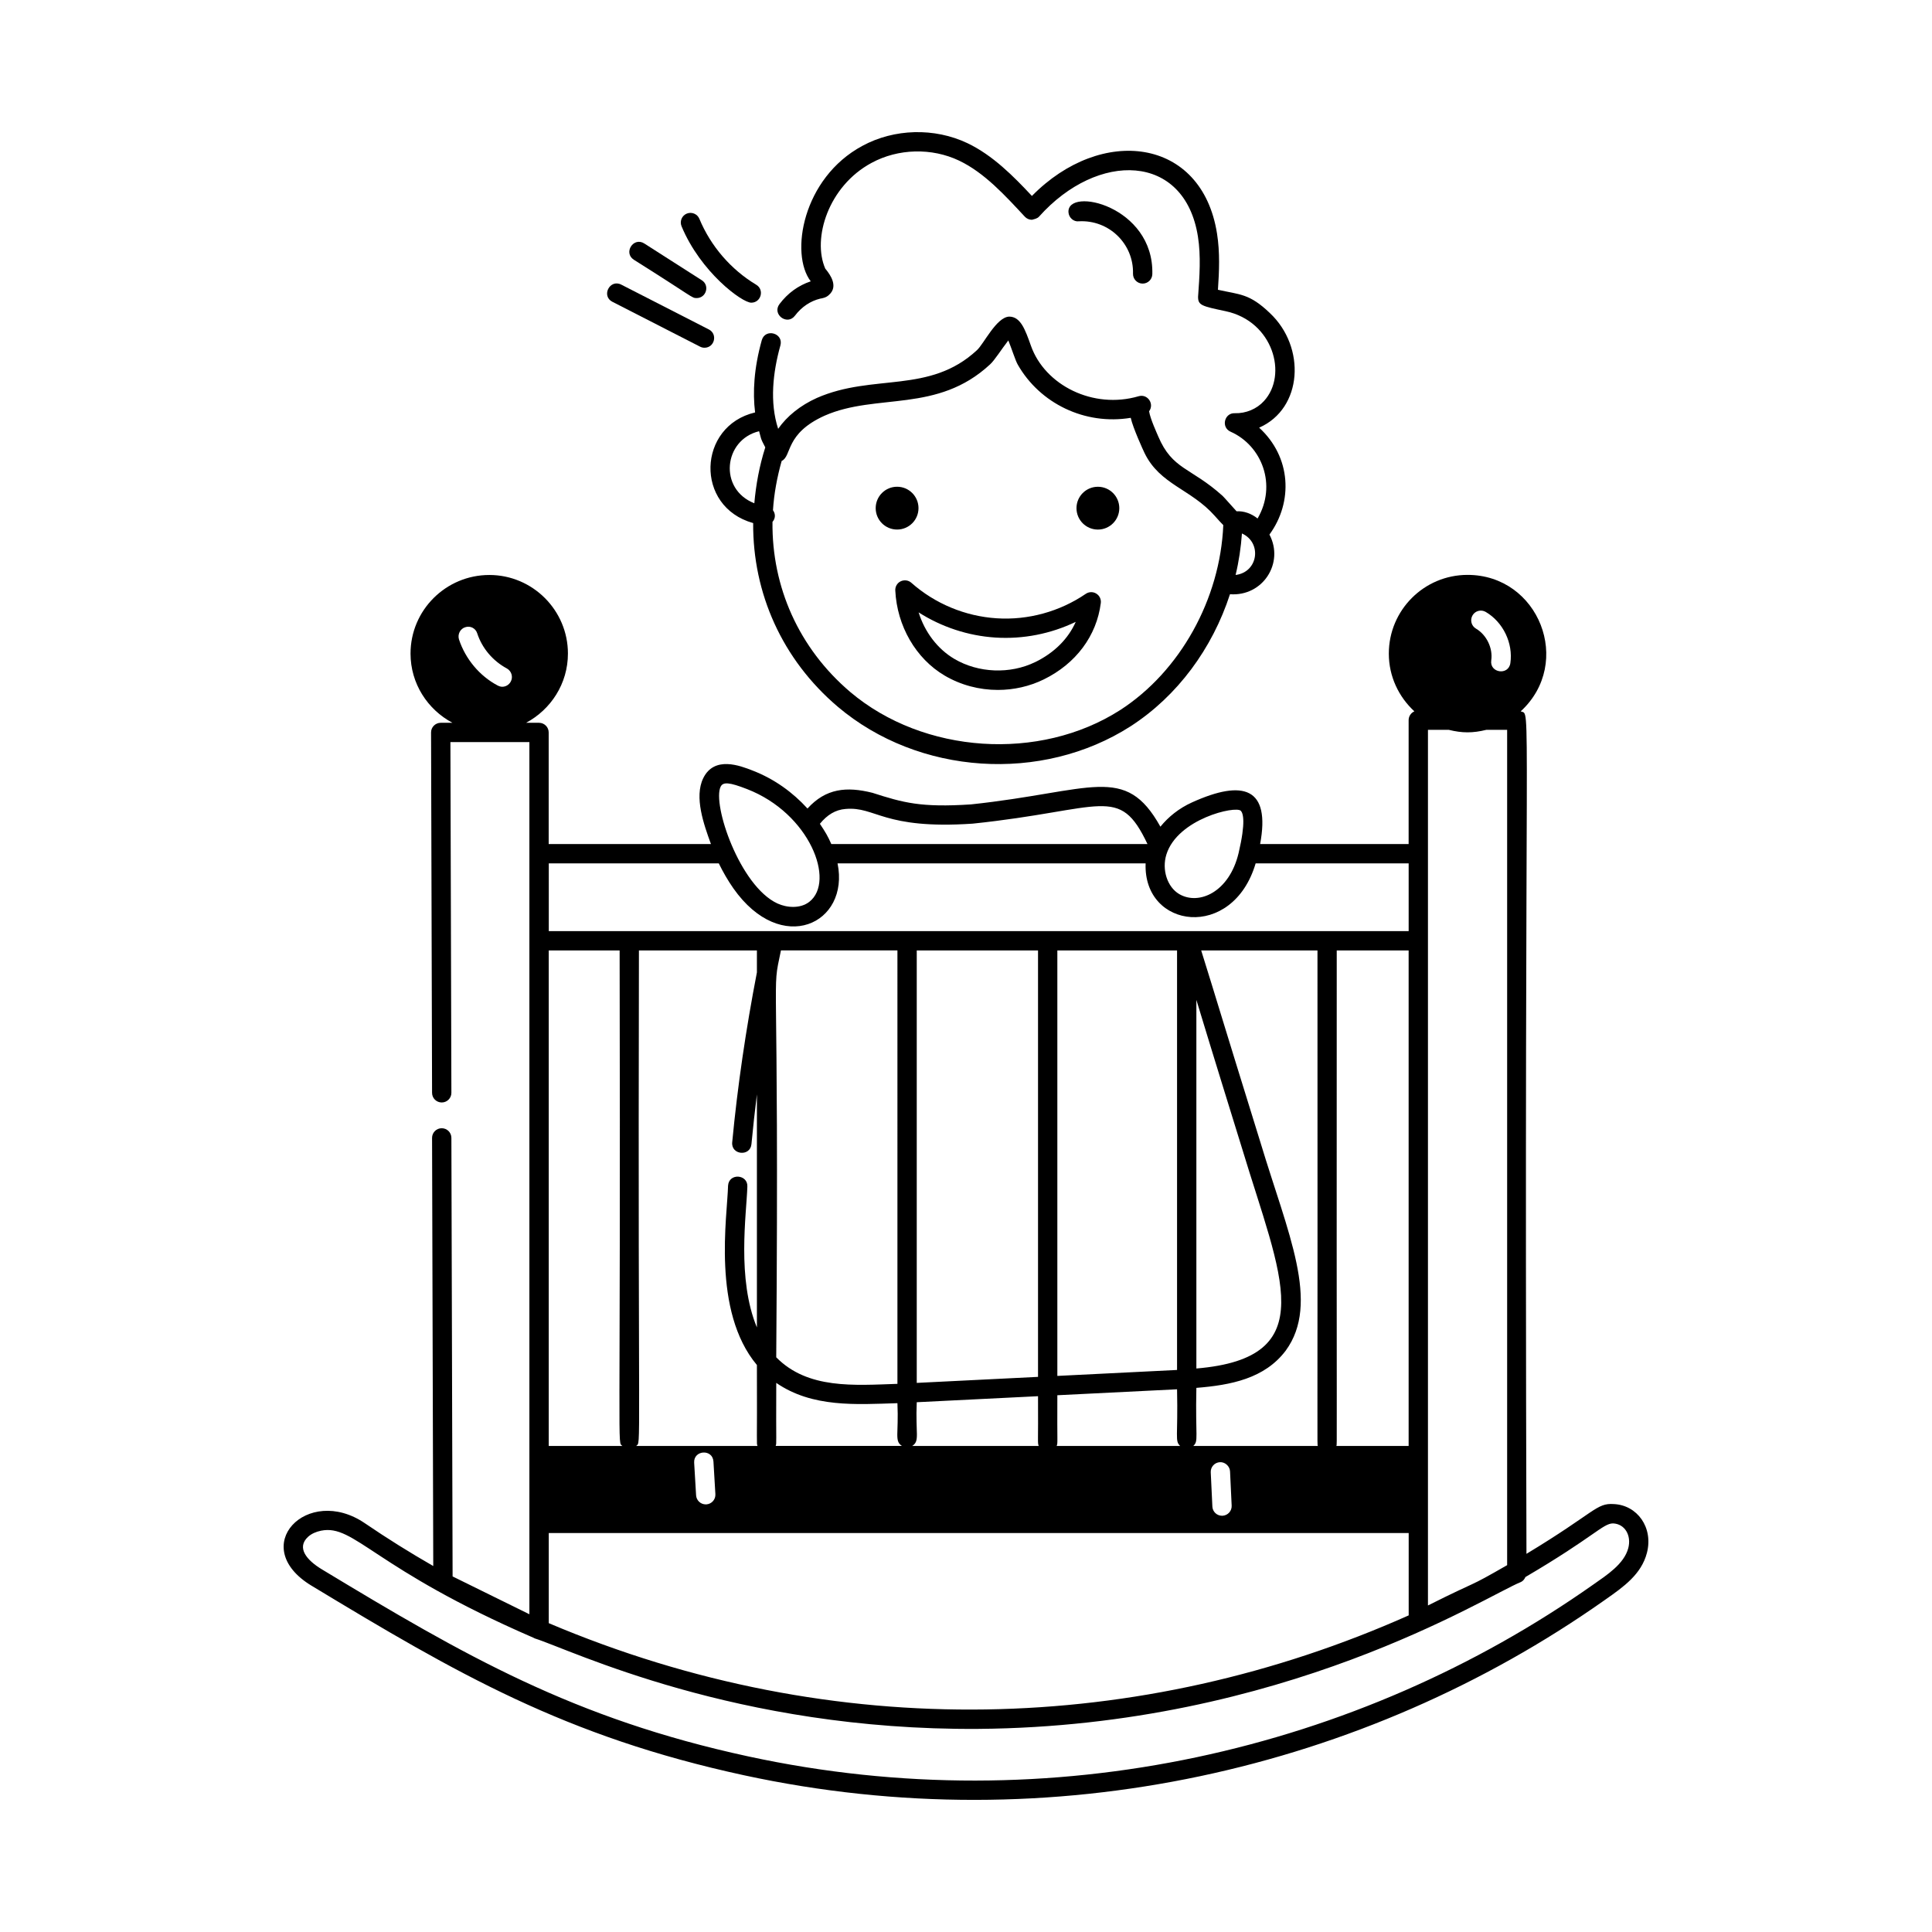 <svg id="Layer_1" enable-background="new 0 0 75 75" viewBox="0 0 75 75" xmlns="http://www.w3.org/2000/svg"><g id="Baby_Bed" fill="rgb(0,0,0)"><path d="m42.62 18.896c-.459 0-.831.372-.831.831 0 .459.372.831.831.831s.831-.372.831-.831c0-.459-.372-.831-.831-.831z"/><path d="m35.656 19.726c0-.459-.372-.831-.831-.831s-.831.372-.831.831c0 .459.372.831.831.831s.831-.372.831-.831z"/><path d="m42.149 23.053c-1.01.69-2.244 1.029-3.459.949-1.221-.078-2.397-.567-3.312-1.379-.113-.101-.274-.121-.411-.058-.136.065-.22.206-.212.356.066 1.379.798 2.645 1.911 3.302.629.372 1.35.56 2.07.56.612 0 1.225-.135 1.783-.408 1.246-.61 2.053-1.691 2.214-2.965.019-.146-.05-.291-.176-.367-.126-.078-.285-.074-.407.01zm-1.961 2.648c-.975.477-2.208.428-3.141-.123-.655-.387-1.147-1.041-1.386-1.805.891.568 1.921.909 2.981.977 1.079.069 2.153-.146 3.118-.609-.293.659-.831 1.198-1.571 1.561z"/><path d="m12.096 61.558c5.632 3.406 9.841 5.854 16.784 7.357 11.989 2.595 24.094-.233 33.396-6.787.1-.071.158-.112.058-.041.698-.489 1.384-.975 1.599-1.804.256-.986-.376-1.855-1.285-1.895-.684-.047-.713.316-3.391 1.932-.097-34.255.207-32.514-.223-32.706 2.053-1.891.703-5.297-2.064-5.297-1.688 0-3.056 1.368-3.056 3.056 0 .889.386 1.682.992 2.241-.131.059-.223.189-.223.342v4.81h-5.765c.407-2.18-.637-2.525-2.642-1.618-.506.229-.917.56-1.229.944-1.374-2.461-2.64-1.366-7.355-.865-1.946.127-2.625-.065-3.824-.45-1.003-.252-1.811-.174-2.521.61-.571-.627-1.285-1.147-2.133-1.475-.482-.188-1.487-.58-1.915.299-.356.731.022 1.792.3 2.555h-6.299v-4.332c0-.207-.168-.375-.375-.375h-.502c.961-.515 1.624-1.519 1.624-2.688 0-1.68-1.37-3.05-3.05-3.05-1.69 0-3.06 1.37-3.06 3.05 0 1.169.663 2.173 1.627 2.688h-.455c-.1 0-.195.04-.266.11-.07.07-.11.166-.109.266l.039 13.989c0.0.207.168.374.375.374h.001c.207-0.0.375-.169.374-.376l-.038-13.613h3.066v33.856l-2.981-1.468-.047-17.025c-0-.207-.168-.374-.375-.374-0 0-0 0-.001 0-.207 0-.375.169-.374.376l.046 16.619c-.907-.52-1.793-1.074-2.656-1.662-2.233-1.52-4.582.908-2.066 2.428zm5.961-37.208c.2-.07.41.04.47.24.19.58.61 1.07 1.15 1.36.18.1.25.33.15.51-.07.13-.2.2-.33.2-.06 0-.12-.02-.18-.05-.7-.37-1.25-1.03-1.5-1.79-.06-.2.05-.41.24-.47zm39.106-.461c.104-.179.334-.239.513-.134.675.396 1.068 1.213.956 1.987-.071.493-.813.382-.742-.107.069-.473-.181-.991-.593-1.232-.179-.105-.239-.334-.134-.513zm.541 4.442h.803v32.428c-1.641.944-.943.497-3.074 1.565v-33.993h.803c.527.13.933.132 1.468 0zm-3.021 27.801h-2.805c.032-.161.004 1.202.014-19.236h2.791v19.236zm-8.36 0c.213-.2.078-.305.12-2.255 1.332-.107 2.647-.357 3.468-1.445 1.352-1.849.08-4.563-.974-8.062-1.721-5.549-1.577-5.133-2.307-7.474h4.514c.01 20.398-.018 19.076.014 19.236zm1.49 2.317c.01.207-.15.382-.357.392-.006 0-.012 0-.018 0-.199 0-.365-.156-.374-.357l-.063-1.329c-.01-.207.149-.383.356-.393.192-.013.382.15.393.356zm-23.117-2.317c.206-.211.064.899.107-19.236h4.58v.852c-.427 2.209-.753 4.422-.959 6.597-.047.494.7.564.747.07.061-.641.131-1.285.212-1.932v9.048c-.783-1.884-.406-4.39-.371-5.458.03-.493-.717-.545-.749-.046-.027 1.182-.639 4.864 1.12 6.963.012 3.259-.022 3.002.023 3.142h-4.71zm3.075 1.872c.012.207-.146.384-.353.396-.007 0-.015 0-.022 0-.197 0-.362-.154-.374-.353l-.075-1.265c-.029-.492.717-.546.749-.045zm18.672-19.188c.723 2.382 1.365 4.445 1.776 5.773 1.506 4.987 3.134 8.124-1.776 8.536zm-.75 14.366c-1.548.074-3.099.154-4.647.231v-16.517h4.647zm-5.397.268c-1.569.078-3.136.155-4.708.234v-16.788h4.708zm-5.458.271c-1.684.056-3.483.213-4.705-1.031.124-16.115-.205-13.927.183-15.795h4.522zm-4.705-.038c1.403.967 3.109.837 4.705.788.055 1.206-.126 1.465.175 1.66h-4.902c.044-.14.011.064.023-2.448zm5.455.751c1.571-.079 3.139-.156 4.708-.234.011 1.825-.024 1.796.026 1.931h-4.909c.303-.196.121-.461.175-1.697zm5.458-.271c1.548-.077 3.098-.156 4.647-.231.041 1.865-.093 2.0.12 2.199h-4.793c.05-.135.015-.043.026-1.969zm7.123-22.687c.089.094.197.432-.086 1.636-.362 1.527-1.545 2.042-2.306 1.596-.463-.272-.682-.947-.498-1.536.433-1.388 2.695-1.903 2.89-1.696zm-15.348-.072c1.181-.106 1.452.804 4.937.57 5.09-.531 5.682-1.54 6.787.792h-12.274c-.127-.293-.233-.473-.443-.786.283-.35.608-.546.993-.576zm-4.846-.865c.094-.192.339-.174 1.025.093 2.435.943 3.443 3.577 2.417 4.377-.353.274-.875.23-1.236.064-1.464-.675-2.538-3.854-2.206-4.535zm-6.671 2.977h6.599c.166.337.352.663.568.971v0c1.859 2.644 4.522 1.379 4.043-.971h11.959c-.1 2.545 3.38 3.015 4.271 0h5.94v2.63h-33.38zm2.75 3.38c.043 20.131-.098 19.026.107 19.236h-2.859v-19.236zm-2.751 22.615h33.382v3.198c-10.381 4.625-22.273 5.011-33.382.302v-3.5zm-.595 4.066.054.027c1.401.44 7.785 3.58 17.221 3.511 11.845-.095 19.721-5.169 21.064-5.704.082-.04.134-.111.17-.191 2.658-1.561 3.006-2.079 3.4-2.082.465.02.719.471.593.957-.161.619-.835 1.049-1.363 1.42-9.121 6.427-21.011 9.221-32.805 6.667-6.775-1.466-11.009-3.912-16.555-7.265-.577-.349-.99-.835-.526-1.26.124-.113.298-.194.503-.236 1.306-.261 2.016 1.459 8.245 4.156z"/><path d="m49.298 12.154c-.798-.763-1.158-.712-2.018-.905.049-.715.081-1.448-.035-2.18-.587-3.743-4.496-4.201-7.186-1.462-.712-.761-1.517-1.578-2.503-2.049-1.278-.607-2.84-.567-4.079.105-2.324 1.25-2.821 4.196-2.004 5.258-.484.162-.892.458-1.213.883-.299.396.296.847.598.453.262-.346.602-.571.982-.664.082-.013.234-.038.342-.146.382-.336.022-.805-.096-.958-.023-.031-.045-.058-.049-.06-.513-1.174.119-3.204 1.797-4.106 1.033-.56 2.336-.593 3.399-.087.988.471 1.794 1.363 2.551 2.176.071.076.17.12.274.12.102-.028.208-.045.28-.125 2.275-2.547 5.655-2.481 6.166.78.119.749.062 1.542.005 2.335 0 .332.143.362 1.076.56 1.834.391 2.419 2.47 1.482 3.486-.277.307-.7.486-1.131.473-.406-.019-.545.548-.166.717 1.226.545 1.805 2.076 1.049 3.37-.239-.192-.536-.297-.815-.279-.097-.102-.478-.539-.542-.598-1.241-1.117-1.949-1.008-2.502-2.316-.048-.118-.308-.677-.352-.969.212-.286-.057-.686-.407-.584-1.765.517-3.639-.428-4.18-1.959-.225-.633-.402-1.132-.846-1.132-0 0-0 0-0 0-.496.023-.982 1.057-1.248 1.301-1.846 1.717-4.023.896-6.215 1.856-.641.288-1.16.706-1.504 1.199-.336-1.029-.204-2.197.087-3.237.133-.478-.588-.68-.723-.202-.305 1.094-.356 2.024-.259 2.803-2.237.525-2.356 3.661-.075 4.295-.017 2.718 1.12 5.291 3.285 7.13 3.143 2.659 7.922 2.966 11.366.759 1.826-1.179 3.176-3.027 3.859-5.127 1.277.093 2.113-1.213 1.532-2.316.925-1.264.847-3.012-.4-4.15 1.698-.744 1.819-3.135.416-4.449zm-19.83 4.587c.084.282.035.243.24.626-.23.723-.362 1.449-.425 2.17-1.395-.548-1.196-2.461.185-2.797zm14.016 10.824c-3.127 2.005-7.63 1.705-10.475-.7-2.002-1.701-3.05-4.086-3.021-6.605.12-.141.121-.31.019-.454.04-.634.157-1.272.337-1.911.405-.192.119-1.063 1.673-1.761 2.02-.884 4.366-.083 6.418-1.989.177-.161.431-.572.708-.929.117.279.279.795.369.943.858 1.502 2.603 2.355 4.383 2.061.084.387.487 1.267.537 1.368.595 1.226 1.799 1.394 2.724 2.437.143.162.243.271.332.36-.121 2.872-1.675 5.676-4.003 7.18zm4.482-5.245c.127-.526.207-1.065.246-1.611.788.354.634 1.504-.246 1.611z"/><path d="m43.983 10.624c-.005.207.158.379.365.385h.01c.203 0 .369-.161.375-.365.07-2.651-3.319-3.408-3.255-2.403.013.208.2.375.398.35 1.184-.066 2.138.887 2.107 2.033z"/><path d="m23.774 11.716 3.404 1.742c.055.028.113.041.17.041.394 0 .52-.531.171-.709l-3.404-1.742c-.444-.224-.782.442-.342.668z"/><path d="m24.605 10.083c2.332 1.465 2.24 1.488 2.438 1.488.373 0 .518-.49.202-.691l-2.235-1.429c-.42-.266-.822.364-.404.632z"/><path d="m29.164 11.75c.379 0 .519-.501.193-.696-.984-.591-1.768-1.5-2.207-2.559-.079-.191-.298-.281-.49-.203-.191.079-.282.298-.203.49.736 1.777 2.347 2.968 2.706 2.968z"/></g></svg>